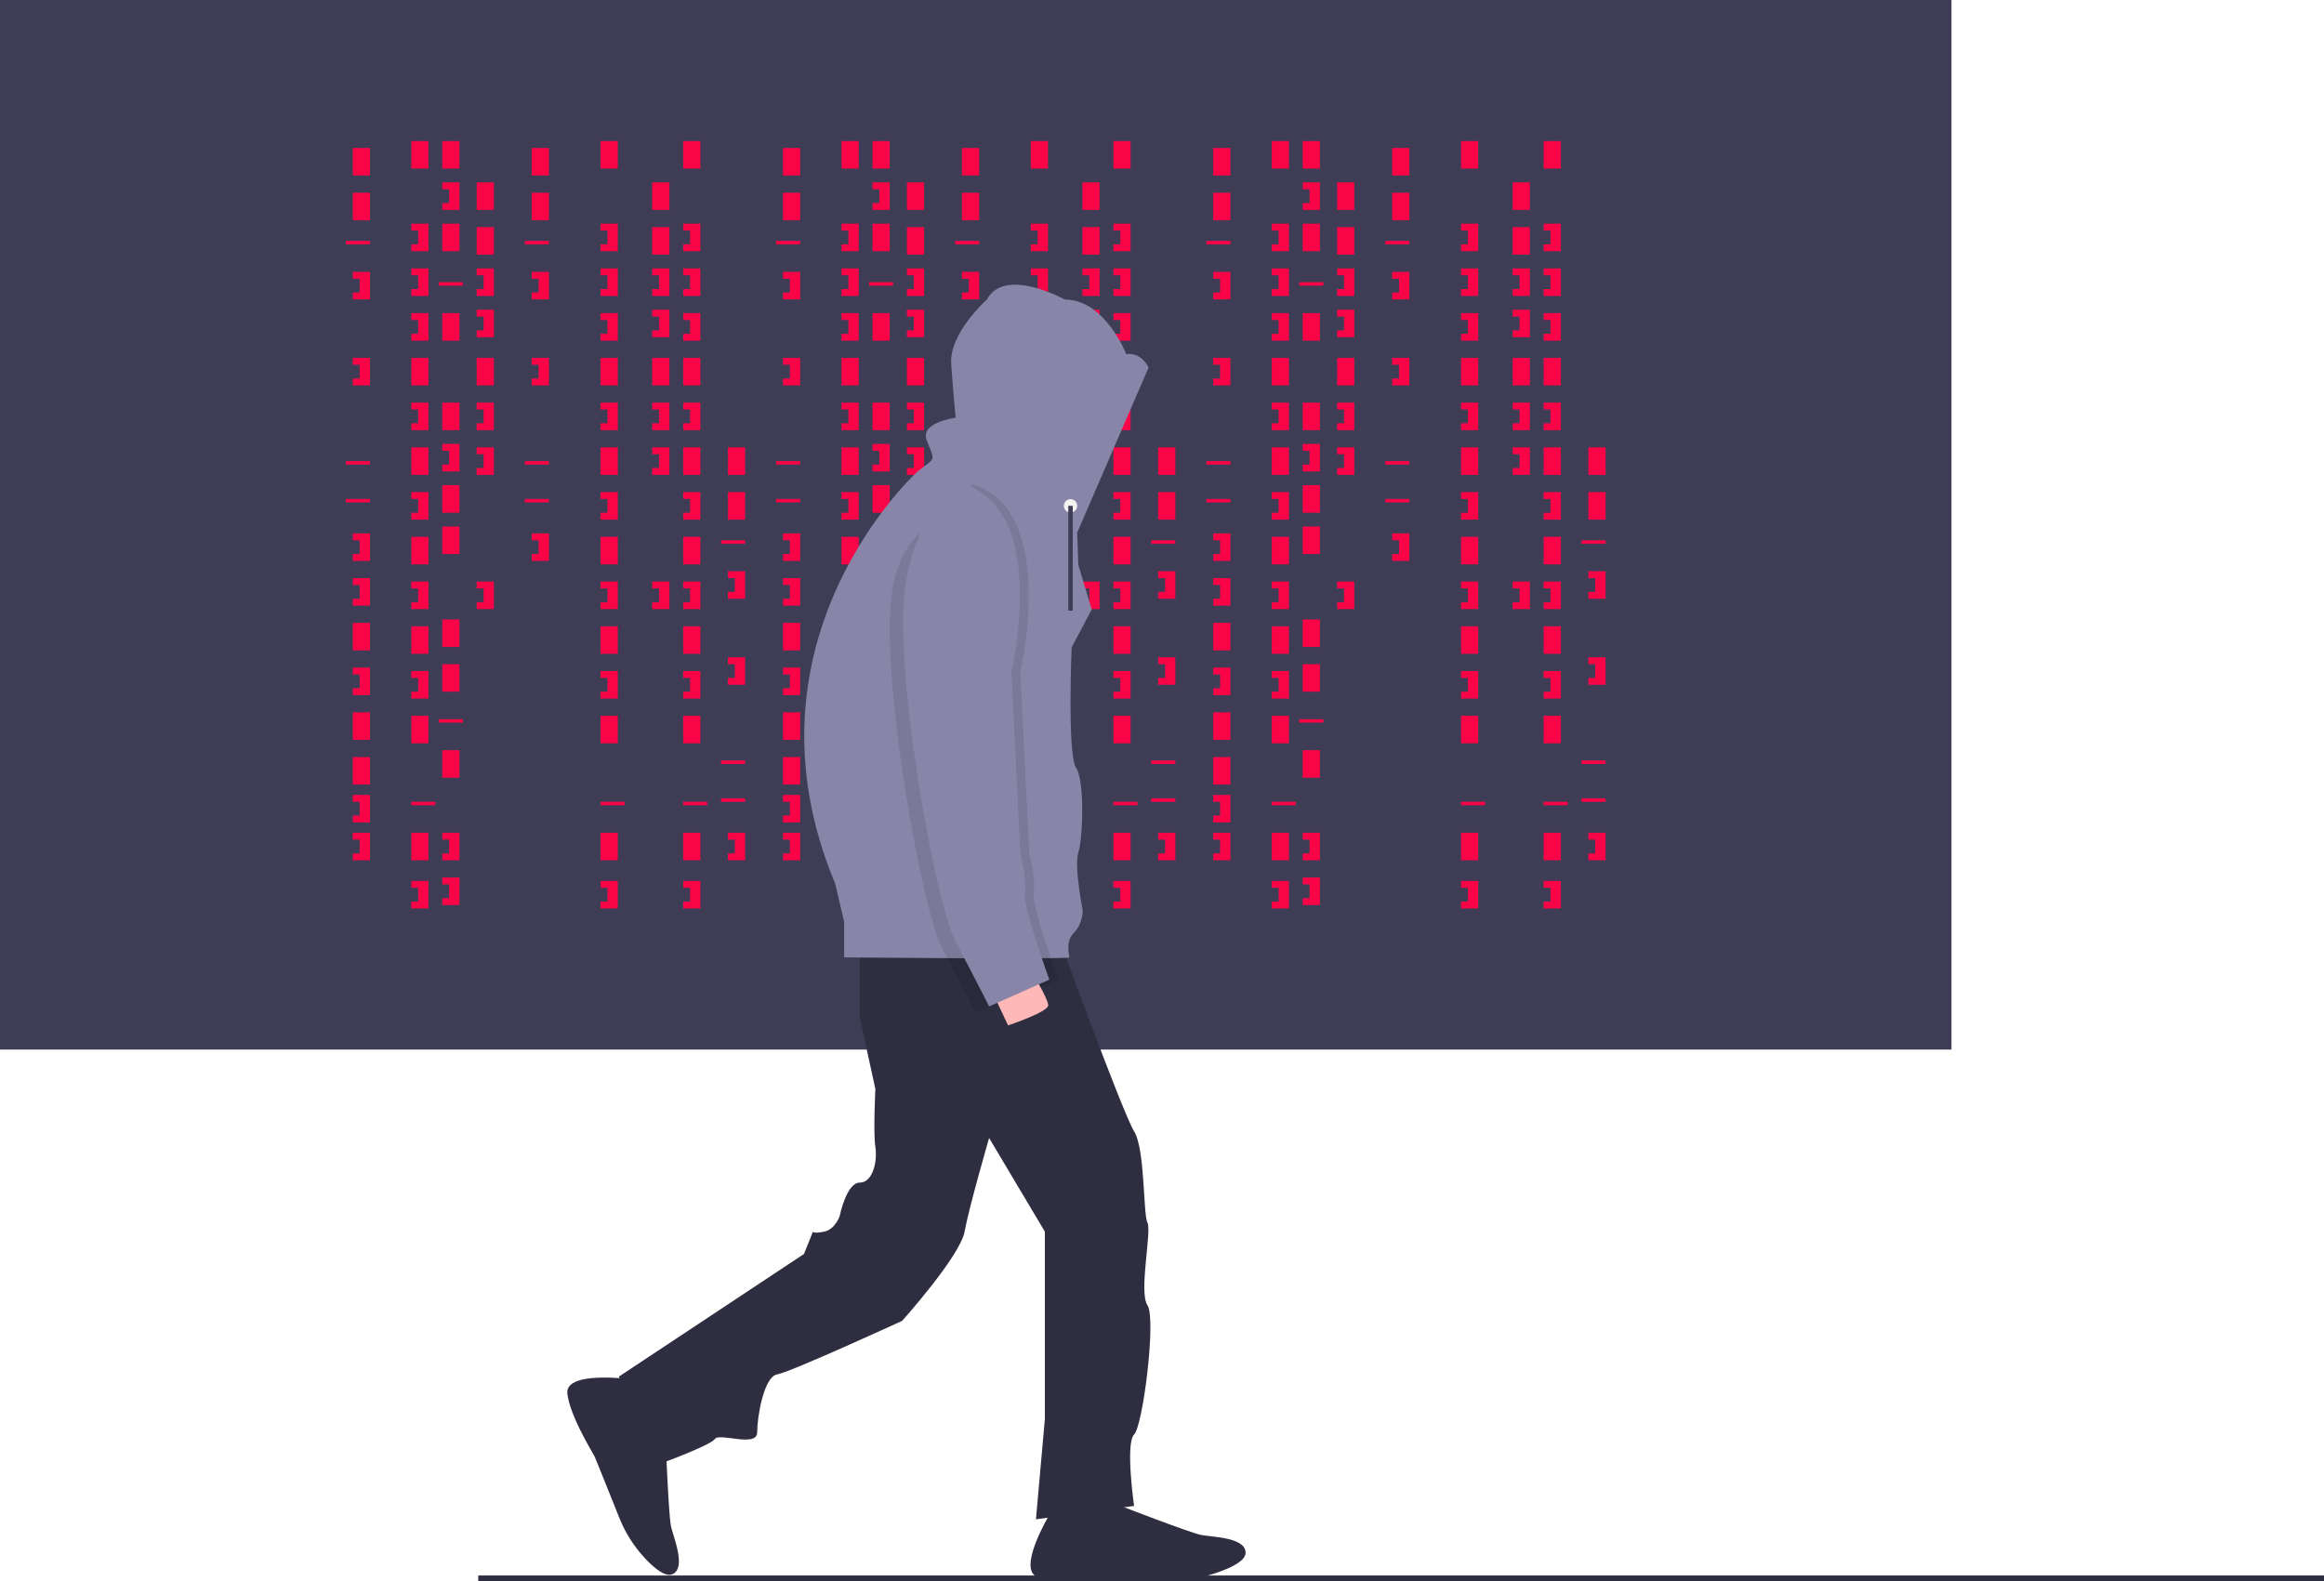 <svg xmlns="http://www.w3.org/2000/svg" data-name="Layer 1" width="1042.039" height="709.089" viewBox="0 0 1042.039 709.089" xmlns:xlink="http://www.w3.org/1999/xlink"><title>hacker_mind</title><rect width="875" height="470.679" fill="#3f3d56"/><rect x="158.179" y="66.358" width="7.716" height="12.346" fill="#f90446"/><rect x="184.414" y="63.272" width="7.716" height="12.346" fill="#f90446"/><rect x="198.302" y="63.272" width="7.716" height="12.346" fill="#f90446"/><rect x="198.302" y="100.309" width="7.716" height="12.346" fill="#f90446"/><rect x="213.735" y="81.79" width="7.716" height="12.346" fill="#f90446"/><rect x="213.735" y="101.852" width="7.716" height="12.346" fill="#f90446"/><rect x="198.302" y="140.432" width="7.716" height="12.346" fill="#f90446"/><rect x="213.735" y="160.494" width="7.716" height="12.346" fill="#f90446"/><rect x="198.302" y="236.111" width="7.716" height="12.346" fill="#f90446"/><rect x="184.414" y="160.494" width="7.716" height="12.346" fill="#f90446"/><rect x="158.179" y="86.42" width="7.716" height="12.346" fill="#f90446"/><rect x="158.179" y="279.321" width="7.716" height="12.346" fill="#f90446"/><rect x="158.179" y="319.444" width="7.716" height="12.346" fill="#f90446"/><rect x="158.179" y="339.506" width="7.716" height="12.346" fill="#f90446"/><rect x="155.093" y="108.025" width="10.802" height="1.543" fill="#f90446"/><rect x="196.759" y="126.543" width="10.802" height="1.543" fill="#f90446"/><rect x="155.093" y="206.79" width="10.802" height="1.543" fill="#f90446"/><rect x="155.093" y="223.765" width="10.802" height="1.543" fill="#f90446"/><rect x="196.759" y="322.531" width="10.802" height="1.543" fill="#f90446"/><rect x="184.414" y="359.568" width="10.802" height="1.543" fill="#f90446"/><polygon points="158.179 121.914 158.179 125 161.265 125 161.265 131.173 158.179 131.173 158.179 134.259 165.895 134.259 165.895 121.914 158.179 121.914" fill="#f90446"/><polygon points="184.414 100.309 184.414 103.395 187.5 103.395 187.5 109.568 184.414 109.568 184.414 112.654 192.13 112.654 192.13 100.309 184.414 100.309" fill="#f90446"/><polygon points="213.735 120.37 213.735 123.457 216.821 123.457 216.821 129.63 213.735 129.63 213.735 132.716 221.451 132.716 221.451 120.37 213.735 120.37" fill="#f90446"/><polygon points="213.735 180.556 213.735 183.642 216.821 183.642 216.821 189.815 213.735 189.815 213.735 192.901 221.451 192.901 221.451 180.556 213.735 180.556" fill="#f90446"/><polygon points="213.735 200.617 213.735 203.704 216.821 203.704 216.821 209.877 213.735 209.877 213.735 212.963 221.451 212.963 221.451 200.617 213.735 200.617" fill="#f90446"/><polygon points="213.735 138.889 213.735 141.975 216.821 141.975 216.821 148.148 213.735 148.148 213.735 151.235 221.451 151.235 221.451 138.889 213.735 138.889" fill="#f90446"/><polygon points="198.302 81.79 198.302 84.877 201.389 84.877 201.389 91.049 198.302 91.049 198.302 94.136 206.019 94.136 206.019 81.79 198.302 81.79" fill="#f90446"/><rect x="198.302" y="180.556" width="7.716" height="12.346" fill="#f90446"/><rect x="198.302" y="217.593" width="7.716" height="12.346" fill="#f90446"/><polygon points="198.302 199.074 198.302 202.16 201.389 202.16 201.389 208.333 198.302 208.333 198.302 211.42 206.019 211.42 206.019 199.074 198.302 199.074" fill="#f90446"/><polygon points="184.414 120.37 184.414 123.457 187.5 123.457 187.5 129.63 184.414 129.63 184.414 132.716 192.13 132.716 192.13 120.37 184.414 120.37" fill="#f90446"/><polygon points="184.414 140.432 184.414 143.519 187.5 143.519 187.5 149.691 184.414 149.691 184.414 152.778 192.13 152.778 192.13 140.432 184.414 140.432" fill="#f90446"/><rect x="184.414" y="200.617" width="7.716" height="12.346" fill="#f90446"/><polygon points="184.414 180.556 184.414 183.642 187.5 183.642 187.5 189.815 184.414 189.815 184.414 192.901 192.13 192.901 192.13 180.556 184.414 180.556" fill="#f90446"/><rect x="184.414" y="240.741" width="7.716" height="12.346" fill="#f90446"/><polygon points="184.414 220.679 184.414 223.765 187.5 223.765 187.5 229.938 184.414 229.938 184.414 233.025 192.13 233.025 192.13 220.679 184.414 220.679" fill="#f90446"/><rect x="184.414" y="280.864" width="7.716" height="12.346" fill="#f90446"/><rect x="198.302" y="277.778" width="7.716" height="12.346" fill="#f90446"/><polygon points="184.414 260.802 184.414 263.889 187.5 263.889 187.5 270.062 184.414 270.062 184.414 273.148 192.13 273.148 192.13 260.802 184.414 260.802" fill="#f90446"/><polygon points="213.735 260.802 213.735 263.889 216.821 263.889 216.821 270.062 213.735 270.062 213.735 273.148 221.451 273.148 221.451 260.802 213.735 260.802" fill="#f90446"/><rect x="292.438" y="81.79" width="7.716" height="12.346" fill="#f90446"/><rect x="292.438" y="101.852" width="7.716" height="12.346" fill="#f90446"/><rect x="292.438" y="160.494" width="7.716" height="12.346" fill="#f90446"/><polygon points="292.438 120.37 292.438 123.457 295.525 123.457 295.525 129.63 292.438 129.63 292.438 132.716 300.154 132.716 300.154 120.37 292.438 120.37" fill="#f90446"/><polygon points="292.438 180.556 292.438 183.642 295.525 183.642 295.525 189.815 292.438 189.815 292.438 192.901 300.154 192.901 300.154 180.556 292.438 180.556" fill="#f90446"/><polygon points="292.438 200.617 292.438 203.704 295.525 203.704 295.525 209.877 292.438 209.877 292.438 212.963 300.154 212.963 300.154 200.617 292.438 200.617" fill="#f90446"/><polygon points="292.438 138.889 292.438 141.975 295.525 141.975 295.525 148.148 292.438 148.148 292.438 151.235 300.154 151.235 300.154 138.889 292.438 138.889" fill="#f90446"/><polygon points="292.438 260.802 292.438 263.889 295.525 263.889 295.525 270.062 292.438 270.062 292.438 273.148 300.154 273.148 300.154 260.802 292.438 260.802" fill="#f90446"/><rect x="184.414" y="320.988" width="7.716" height="12.346" fill="#f90446"/><rect x="198.302" y="297.84" width="7.716" height="12.346" fill="#f90446"/><rect x="184.414" y="373.457" width="7.716" height="12.346" fill="#f90446"/><rect x="198.302" y="336.42" width="7.716" height="12.346" fill="#f90446"/><polygon points="184.414 300.926 184.414 304.012 187.5 304.012 187.5 310.185 184.414 310.185 184.414 313.272 192.13 313.272 192.13 300.926 184.414 300.926" fill="#f90446"/><polygon points="184.414 395.062 184.414 398.148 187.5 398.148 187.5 404.321 184.414 404.321 184.414 407.407 192.13 407.407 192.13 395.062 184.414 395.062" fill="#f90446"/><rect x="269.29" y="63.272" width="7.716" height="12.346" fill="#f90446"/><rect x="269.29" y="160.494" width="7.716" height="12.346" fill="#f90446"/><rect x="269.29" y="359.568" width="10.802" height="1.543" fill="#f90446"/><polygon points="269.29 100.309 269.29 103.395 272.377 103.395 272.377 109.568 269.29 109.568 269.29 112.654 277.006 112.654 277.006 100.309 269.29 100.309" fill="#f90446"/><polygon points="269.29 120.37 269.29 123.457 272.377 123.457 272.377 129.63 269.29 129.63 269.29 132.716 277.006 132.716 277.006 120.37 269.29 120.37" fill="#f90446"/><polygon points="269.29 140.432 269.29 143.519 272.377 143.519 272.377 149.691 269.29 149.691 269.29 152.778 277.006 152.778 277.006 140.432 269.29 140.432" fill="#f90446"/><rect x="269.29" y="200.617" width="7.716" height="12.346" fill="#f90446"/><polygon points="269.29 180.556 269.29 183.642 272.377 183.642 272.377 189.815 269.29 189.815 269.29 192.901 277.006 192.901 277.006 180.556 269.29 180.556" fill="#f90446"/><rect x="269.29" y="240.741" width="7.716" height="12.346" fill="#f90446"/><polygon points="269.29 220.679 269.29 223.765 272.377 223.765 272.377 229.938 269.29 229.938 269.29 233.025 277.006 233.025 277.006 220.679 269.29 220.679" fill="#f90446"/><rect x="269.29" y="280.864" width="7.716" height="12.346" fill="#f90446"/><polygon points="269.29 260.802 269.29 263.889 272.377 263.889 272.377 270.062 269.29 270.062 269.29 273.148 277.006 273.148 277.006 260.802 269.29 260.802" fill="#f90446"/><rect x="269.29" y="320.988" width="7.716" height="12.346" fill="#f90446"/><rect x="269.29" y="373.457" width="7.716" height="12.346" fill="#f90446"/><polygon points="269.29 300.926 269.29 304.012 272.377 304.012 272.377 310.185 269.29 310.185 269.29 313.272 277.006 313.272 277.006 300.926 269.29 300.926" fill="#f90446"/><polygon points="269.29 395.062 269.29 398.148 272.377 398.148 272.377 404.321 269.29 404.321 269.29 407.407 277.006 407.407 277.006 395.062 269.29 395.062" fill="#f90446"/><rect x="306.327" y="63.272" width="7.716" height="12.346" fill="#f90446"/><rect x="306.327" y="160.494" width="7.716" height="12.346" fill="#f90446"/><rect x="306.327" y="359.568" width="10.802" height="1.543" fill="#f90446"/><polygon points="306.327 100.309 306.327 103.395 309.414 103.395 309.414 109.568 306.327 109.568 306.327 112.654 314.043 112.654 314.043 100.309 306.327 100.309" fill="#f90446"/><polygon points="306.327 120.37 306.327 123.457 309.414 123.457 309.414 129.63 306.327 129.63 306.327 132.716 314.043 132.716 314.043 120.37 306.327 120.37" fill="#f90446"/><polygon points="306.327 140.432 306.327 143.519 309.414 143.519 309.414 149.691 306.327 149.691 306.327 152.778 314.043 152.778 314.043 140.432 306.327 140.432" fill="#f90446"/><rect x="306.327" y="200.617" width="7.716" height="12.346" fill="#f90446"/><polygon points="306.327 180.556 306.327 183.642 309.414 183.642 309.414 189.815 306.327 189.815 306.327 192.901 314.043 192.901 314.043 180.556 306.327 180.556" fill="#f90446"/><rect x="306.327" y="240.741" width="7.716" height="12.346" fill="#f90446"/><polygon points="306.327 220.679 306.327 223.765 309.414 223.765 309.414 229.938 306.327 229.938 306.327 233.025 314.043 233.025 314.043 220.679 306.327 220.679" fill="#f90446"/><rect x="306.327" y="280.864" width="7.716" height="12.346" fill="#f90446"/><polygon points="306.327 260.802 306.327 263.889 309.414 263.889 309.414 270.062 306.327 270.062 306.327 273.148 314.043 273.148 314.043 260.802 306.327 260.802" fill="#f90446"/><rect x="306.327" y="320.988" width="7.716" height="12.346" fill="#f90446"/><rect x="306.327" y="373.457" width="7.716" height="12.346" fill="#f90446"/><polygon points="306.327 300.926 306.327 304.012 309.414 304.012 309.414 310.185 306.327 310.185 306.327 313.272 314.043 313.272 314.043 300.926 306.327 300.926" fill="#f90446"/><polygon points="306.327 395.062 306.327 398.148 309.414 398.148 309.414 404.321 306.327 404.321 306.327 407.407 314.043 407.407 314.043 395.062 306.327 395.062" fill="#f90446"/><polygon points="198.302 373.457 198.302 376.543 201.389 376.543 201.389 382.716 198.302 382.716 198.302 385.802 206.019 385.802 206.019 373.457 198.302 373.457" fill="#f90446"/><polygon points="198.302 393.519 198.302 396.605 201.389 396.605 201.389 402.778 198.302 402.778 198.302 405.864 206.019 405.864 206.019 393.519 198.302 393.519" fill="#f90446"/><polygon points="158.179 160.494 158.179 163.58 161.265 163.58 161.265 169.753 158.179 169.753 158.179 172.84 165.895 172.84 165.895 160.494 158.179 160.494" fill="#f90446"/><polygon points="158.179 239.198 158.179 242.284 161.265 242.284 161.265 248.457 158.179 248.457 158.179 251.543 165.895 251.543 165.895 239.198 158.179 239.198" fill="#f90446"/><polygon points="158.179 259.259 158.179 262.346 161.265 262.346 161.265 268.519 158.179 268.519 158.179 271.605 165.895 271.605 165.895 259.259 158.179 259.259" fill="#f90446"/><polygon points="158.179 299.383 158.179 302.469 161.265 302.469 161.265 308.642 158.179 308.642 158.179 311.728 165.895 311.728 165.895 299.383 158.179 299.383" fill="#f90446"/><polygon points="158.179 356.481 158.179 359.568 161.265 359.568 161.265 365.741 158.179 365.741 158.179 368.827 165.895 368.827 165.895 356.481 158.179 356.481" fill="#f90446"/><polygon points="158.179 373.457 158.179 376.543 161.265 376.543 161.265 382.716 158.179 382.716 158.179 385.802 165.895 385.802 165.895 373.457 158.179 373.457" fill="#f90446"/><rect x="238.426" y="66.358" width="7.716" height="12.346" fill="#f90446"/><rect x="238.426" y="86.42" width="7.716" height="12.346" fill="#f90446"/><rect x="235.34" y="108.025" width="10.802" height="1.543" fill="#f90446"/><rect x="235.34" y="206.79" width="10.802" height="1.543" fill="#f90446"/><rect x="235.34" y="223.765" width="10.802" height="1.543" fill="#f90446"/><polygon points="238.426 121.914 238.426 125 241.512 125 241.512 131.173 238.426 131.173 238.426 134.259 246.142 134.259 246.142 121.914 238.426 121.914" fill="#f90446"/><polygon points="238.426 160.494 238.426 163.58 241.512 163.58 241.512 169.753 238.426 169.753 238.426 172.84 246.142 172.84 246.142 160.494 238.426 160.494" fill="#f90446"/><polygon points="238.426 239.198 238.426 242.284 241.512 242.284 241.512 248.457 238.426 248.457 238.426 251.543 246.142 251.543 246.142 239.198 238.426 239.198" fill="#f90446"/><rect x="326.389" y="200.617" width="7.716" height="12.346" fill="#f90446"/><rect x="326.389" y="220.679" width="7.716" height="12.346" fill="#f90446"/><rect x="323.302" y="242.284" width="10.802" height="1.543" fill="#f90446"/><rect x="323.302" y="341.049" width="10.802" height="1.543" fill="#f90446"/><rect x="323.302" y="358.025" width="10.802" height="1.543" fill="#f90446"/><polygon points="326.389 256.173 326.389 259.259 329.475 259.259 329.475 265.432 326.389 265.432 326.389 268.519 334.105 268.519 334.105 256.173 326.389 256.173" fill="#f90446"/><polygon points="326.389 294.753 326.389 297.84 329.475 297.84 329.475 304.012 326.389 304.012 326.389 307.099 334.105 307.099 334.105 294.753 326.389 294.753" fill="#f90446"/><polygon points="326.389 373.457 326.389 376.543 329.475 376.543 329.475 382.716 326.389 382.716 326.389 385.802 334.105 385.802 334.105 373.457 326.389 373.457" fill="#f90446"/><rect x="351.08" y="66.358" width="7.716" height="12.346" fill="#f90446"/><rect x="377.315" y="63.272" width="7.716" height="12.346" fill="#f90446"/><rect x="391.204" y="63.272" width="7.716" height="12.346" fill="#f90446"/><rect x="391.204" y="100.309" width="7.716" height="12.346" fill="#f90446"/><rect x="406.636" y="81.79" width="7.716" height="12.346" fill="#f90446"/><rect x="406.636" y="101.852" width="7.716" height="12.346" fill="#f90446"/><rect x="391.204" y="140.432" width="7.716" height="12.346" fill="#f90446"/><rect x="406.636" y="160.494" width="7.716" height="12.346" fill="#f90446"/><rect x="391.204" y="236.111" width="7.716" height="12.346" fill="#f90446"/><rect x="377.315" y="160.494" width="7.716" height="12.346" fill="#f90446"/><rect x="351.08" y="86.42" width="7.716" height="12.346" fill="#f90446"/><rect x="351.08" y="279.321" width="7.716" height="12.346" fill="#f90446"/><rect x="351.08" y="319.444" width="7.716" height="12.346" fill="#f90446"/><rect x="351.08" y="339.506" width="7.716" height="12.346" fill="#f90446"/><rect x="347.994" y="108.025" width="10.802" height="1.543" fill="#f90446"/><rect x="389.66" y="126.543" width="10.802" height="1.543" fill="#f90446"/><rect x="347.994" y="206.79" width="10.802" height="1.543" fill="#f90446"/><rect x="347.994" y="223.765" width="10.802" height="1.543" fill="#f90446"/><rect x="389.66" y="322.531" width="10.802" height="1.543" fill="#f90446"/><rect x="377.315" y="359.568" width="10.802" height="1.543" fill="#f90446"/><polygon points="351.08 121.914 351.08 125 354.167 125 354.167 131.173 351.08 131.173 351.08 134.259 358.796 134.259 358.796 121.914 351.08 121.914" fill="#f90446"/><polygon points="377.315 100.309 377.315 103.395 380.401 103.395 380.401 109.568 377.315 109.568 377.315 112.654 385.031 112.654 385.031 100.309 377.315 100.309" fill="#f90446"/><polygon points="406.636 120.37 406.636 123.457 409.722 123.457 409.722 129.63 406.636 129.63 406.636 132.716 414.352 132.716 414.352 120.37 406.636 120.37" fill="#f90446"/><polygon points="406.636 180.556 406.636 183.642 409.722 183.642 409.722 189.815 406.636 189.815 406.636 192.901 414.352 192.901 414.352 180.556 406.636 180.556" fill="#f90446"/><polygon points="406.636 200.617 406.636 203.704 409.722 203.704 409.722 209.877 406.636 209.877 406.636 212.963 414.352 212.963 414.352 200.617 406.636 200.617" fill="#f90446"/><polygon points="406.636 138.889 406.636 141.975 409.722 141.975 409.722 148.148 406.636 148.148 406.636 151.235 414.352 151.235 414.352 138.889 406.636 138.889" fill="#f90446"/><polygon points="391.204 81.79 391.204 84.877 394.29 84.877 394.29 91.049 391.204 91.049 391.204 94.136 398.92 94.136 398.92 81.79 391.204 81.79" fill="#f90446"/><rect x="391.204" y="180.556" width="7.716" height="12.346" fill="#f90446"/><rect x="391.204" y="217.593" width="7.716" height="12.346" fill="#f90446"/><polygon points="391.204 199.074 391.204 202.16 394.29 202.16 394.29 208.333 391.204 208.333 391.204 211.42 398.92 211.42 398.92 199.074 391.204 199.074" fill="#f90446"/><polygon points="377.315 120.37 377.315 123.457 380.401 123.457 380.401 129.63 377.315 129.63 377.315 132.716 385.031 132.716 385.031 120.37 377.315 120.37" fill="#f90446"/><polygon points="377.315 140.432 377.315 143.519 380.401 143.519 380.401 149.691 377.315 149.691 377.315 152.778 385.031 152.778 385.031 140.432 377.315 140.432" fill="#f90446"/><rect x="377.315" y="200.617" width="7.716" height="12.346" fill="#f90446"/><polygon points="377.315 180.556 377.315 183.642 380.401 183.642 380.401 189.815 377.315 189.815 377.315 192.901 385.031 192.901 385.031 180.556 377.315 180.556" fill="#f90446"/><rect x="377.315" y="240.741" width="7.716" height="12.346" fill="#f90446"/><polygon points="377.315 220.679 377.315 223.765 380.401 223.765 380.401 229.938 377.315 229.938 377.315 233.025 385.031 233.025 385.031 220.679 377.315 220.679" fill="#f90446"/><rect x="377.315" y="280.864" width="7.716" height="12.346" fill="#f90446"/><rect x="391.204" y="277.778" width="7.716" height="12.346" fill="#f90446"/><polygon points="377.315 260.802 377.315 263.889 380.401 263.889 380.401 270.062 377.315 270.062 377.315 273.148 385.031 273.148 385.031 260.802 377.315 260.802" fill="#f90446"/><polygon points="406.636 260.802 406.636 263.889 409.722 263.889 409.722 270.062 406.636 270.062 406.636 273.148 414.352 273.148 414.352 260.802 406.636 260.802" fill="#f90446"/><rect x="485.34" y="81.79" width="7.716" height="12.346" fill="#f90446"/><rect x="485.34" y="101.852" width="7.716" height="12.346" fill="#f90446"/><rect x="485.34" y="160.494" width="7.716" height="12.346" fill="#f90446"/><polygon points="485.34 120.37 485.34 123.457 488.426 123.457 488.426 129.63 485.34 129.63 485.34 132.716 493.056 132.716 493.056 120.37 485.34 120.37" fill="#f90446"/><polygon points="485.34 180.556 485.34 183.642 488.426 183.642 488.426 189.815 485.34 189.815 485.34 192.901 493.056 192.901 493.056 180.556 485.34 180.556" fill="#f90446"/><polygon points="485.34 200.617 485.34 203.704 488.426 203.704 488.426 209.877 485.34 209.877 485.34 212.963 493.056 212.963 493.056 200.617 485.34 200.617" fill="#f90446"/><polygon points="485.34 138.889 485.34 141.975 488.426 141.975 488.426 148.148 485.34 148.148 485.34 151.235 493.056 151.235 493.056 138.889 485.34 138.889" fill="#f90446"/><polygon points="485.34 260.802 485.34 263.889 488.426 263.889 488.426 270.062 485.34 270.062 485.34 273.148 493.056 273.148 493.056 260.802 485.34 260.802" fill="#f90446"/><rect x="377.315" y="320.988" width="7.716" height="12.346" fill="#f90446"/><rect x="391.204" y="297.84" width="7.716" height="12.346" fill="#f90446"/><rect x="377.315" y="373.457" width="7.716" height="12.346" fill="#f90446"/><rect x="391.204" y="336.42" width="7.716" height="12.346" fill="#f90446"/><polygon points="377.315 300.926 377.315 304.012 380.401 304.012 380.401 310.185 377.315 310.185 377.315 313.272 385.031 313.272 385.031 300.926 377.315 300.926" fill="#f90446"/><polygon points="377.315 395.062 377.315 398.148 380.401 398.148 380.401 404.321 377.315 404.321 377.315 407.407 385.031 407.407 385.031 395.062 377.315 395.062" fill="#f90446"/><rect x="462.191" y="63.272" width="7.716" height="12.346" fill="#f90446"/><rect x="462.191" y="160.494" width="7.716" height="12.346" fill="#f90446"/><rect x="462.191" y="359.568" width="10.802" height="1.543" fill="#f90446"/><polygon points="462.191 100.309 462.191 103.395 465.278 103.395 465.278 109.568 462.191 109.568 462.191 112.654 469.907 112.654 469.907 100.309 462.191 100.309" fill="#f90446"/><polygon points="462.191 120.37 462.191 123.457 465.278 123.457 465.278 129.63 462.191 129.63 462.191 132.716 469.907 132.716 469.907 120.37 462.191 120.37" fill="#f90446"/><polygon points="462.191 140.432 462.191 143.519 465.278 143.519 465.278 149.691 462.191 149.691 462.191 152.778 469.907 152.778 469.907 140.432 462.191 140.432" fill="#f90446"/><rect x="462.191" y="200.617" width="7.716" height="12.346" fill="#f90446"/><polygon points="462.191 180.556 462.191 183.642 465.278 183.642 465.278 189.815 462.191 189.815 462.191 192.901 469.907 192.901 469.907 180.556 462.191 180.556" fill="#f90446"/><rect x="462.191" y="240.741" width="7.716" height="12.346" fill="#f90446"/><polygon points="462.191 220.679 462.191 223.765 465.278 223.765 465.278 229.938 462.191 229.938 462.191 233.025 469.907 233.025 469.907 220.679 462.191 220.679" fill="#f90446"/><rect x="462.191" y="280.864" width="7.716" height="12.346" fill="#f90446"/><polygon points="462.191 260.802 462.191 263.889 465.278 263.889 465.278 270.062 462.191 270.062 462.191 273.148 469.907 273.148 469.907 260.802 462.191 260.802" fill="#f90446"/><rect x="462.191" y="320.988" width="7.716" height="12.346" fill="#f90446"/><rect x="462.191" y="373.457" width="7.716" height="12.346" fill="#f90446"/><polygon points="462.191 300.926 462.191 304.012 465.278 304.012 465.278 310.185 462.191 310.185 462.191 313.272 469.907 313.272 469.907 300.926 462.191 300.926" fill="#f90446"/><polygon points="462.191 395.062 462.191 398.148 465.278 398.148 465.278 404.321 462.191 404.321 462.191 407.407 469.907 407.407 469.907 395.062 462.191 395.062" fill="#f90446"/><rect x="499.228" y="63.272" width="7.716" height="12.346" fill="#f90446"/><rect x="499.228" y="160.494" width="7.716" height="12.346" fill="#f90446"/><rect x="499.228" y="359.568" width="10.802" height="1.543" fill="#f90446"/><polygon points="499.228 100.309 499.228 103.395 502.315 103.395 502.315 109.568 499.228 109.568 499.228 112.654 506.944 112.654 506.944 100.309 499.228 100.309" fill="#f90446"/><polygon points="499.228 120.37 499.228 123.457 502.315 123.457 502.315 129.63 499.228 129.63 499.228 132.716 506.944 132.716 506.944 120.37 499.228 120.37" fill="#f90446"/><polygon points="499.228 140.432 499.228 143.519 502.315 143.519 502.315 149.691 499.228 149.691 499.228 152.778 506.944 152.778 506.944 140.432 499.228 140.432" fill="#f90446"/><rect x="499.228" y="200.617" width="7.716" height="12.346" fill="#f90446"/><polygon points="499.228 180.556 499.228 183.642 502.315 183.642 502.315 189.815 499.228 189.815 499.228 192.901 506.944 192.901 506.944 180.556 499.228 180.556" fill="#f90446"/><rect x="499.228" y="240.741" width="7.716" height="12.346" fill="#f90446"/><polygon points="499.228 220.679 499.228 223.765 502.315 223.765 502.315 229.938 499.228 229.938 499.228 233.025 506.944 233.025 506.944 220.679 499.228 220.679" fill="#f90446"/><rect x="499.228" y="280.864" width="7.716" height="12.346" fill="#f90446"/><polygon points="499.228 260.802 499.228 263.889 502.315 263.889 502.315 270.062 499.228 270.062 499.228 273.148 506.944 273.148 506.944 260.802 499.228 260.802" fill="#f90446"/><rect x="499.228" y="320.988" width="7.716" height="12.346" fill="#f90446"/><rect x="499.228" y="373.457" width="7.716" height="12.346" fill="#f90446"/><polygon points="499.228 300.926 499.228 304.012 502.315 304.012 502.315 310.185 499.228 310.185 499.228 313.272 506.944 313.272 506.944 300.926 499.228 300.926" fill="#f90446"/><polygon points="499.228 395.062 499.228 398.148 502.315 398.148 502.315 404.321 499.228 404.321 499.228 407.407 506.944 407.407 506.944 395.062 499.228 395.062" fill="#f90446"/><polygon points="391.204 373.457 391.204 376.543 394.29 376.543 394.29 382.716 391.204 382.716 391.204 385.802 398.92 385.802 398.92 373.457 391.204 373.457" fill="#f90446"/><polygon points="391.204 393.519 391.204 396.605 394.29 396.605 394.29 402.778 391.204 402.778 391.204 405.864 398.92 405.864 398.92 393.519 391.204 393.519" fill="#f90446"/><polygon points="351.08 160.494 351.08 163.58 354.167 163.58 354.167 169.753 351.08 169.753 351.08 172.84 358.796 172.84 358.796 160.494 351.08 160.494" fill="#f90446"/><polygon points="351.08 239.198 351.08 242.284 354.167 242.284 354.167 248.457 351.08 248.457 351.08 251.543 358.796 251.543 358.796 239.198 351.08 239.198" fill="#f90446"/><polygon points="351.08 259.259 351.08 262.346 354.167 262.346 354.167 268.519 351.08 268.519 351.08 271.605 358.796 271.605 358.796 259.259 351.08 259.259" fill="#f90446"/><polygon points="351.08 299.383 351.08 302.469 354.167 302.469 354.167 308.642 351.08 308.642 351.08 311.728 358.796 311.728 358.796 299.383 351.08 299.383" fill="#f90446"/><polygon points="351.08 356.481 351.08 359.568 354.167 359.568 354.167 365.741 351.08 365.741 351.08 368.827 358.796 368.827 358.796 356.481 351.08 356.481" fill="#f90446"/><polygon points="351.08 373.457 351.08 376.543 354.167 376.543 354.167 382.716 351.08 382.716 351.08 385.802 358.796 385.802 358.796 373.457 351.08 373.457" fill="#f90446"/><rect x="431.327" y="66.358" width="7.716" height="12.346" fill="#f90446"/><rect x="431.327" y="86.42" width="7.716" height="12.346" fill="#f90446"/><rect x="428.241" y="108.025" width="10.802" height="1.543" fill="#f90446"/><rect x="428.241" y="206.79" width="10.802" height="1.543" fill="#f90446"/><rect x="428.241" y="223.765" width="10.802" height="1.543" fill="#f90446"/><polygon points="431.327 121.914 431.327 125 434.414 125 434.414 131.173 431.327 131.173 431.327 134.259 439.043 134.259 439.043 121.914 431.327 121.914" fill="#f90446"/><polygon points="431.327 160.494 431.327 163.58 434.414 163.58 434.414 169.753 431.327 169.753 431.327 172.84 439.043 172.84 439.043 160.494 431.327 160.494" fill="#f90446"/><polygon points="431.327 239.198 431.327 242.284 434.414 242.284 434.414 248.457 431.327 248.457 431.327 251.543 439.043 251.543 439.043 239.198 431.327 239.198" fill="#f90446"/><rect x="519.29" y="200.617" width="7.716" height="12.346" fill="#f90446"/><rect x="519.29" y="220.679" width="7.716" height="12.346" fill="#f90446"/><rect x="516.204" y="242.284" width="10.802" height="1.543" fill="#f90446"/><rect x="516.204" y="341.049" width="10.802" height="1.543" fill="#f90446"/><rect x="516.204" y="358.025" width="10.802" height="1.543" fill="#f90446"/><polygon points="519.29 256.173 519.29 259.259 522.377 259.259 522.377 265.432 519.29 265.432 519.29 268.519 527.006 268.519 527.006 256.173 519.29 256.173" fill="#f90446"/><polygon points="519.29 294.753 519.29 297.84 522.377 297.84 522.377 304.012 519.29 304.012 519.29 307.099 527.006 307.099 527.006 294.753 519.29 294.753" fill="#f90446"/><polygon points="519.29 373.457 519.29 376.543 522.377 376.543 522.377 382.716 519.29 382.716 519.29 385.802 527.006 385.802 527.006 373.457 519.29 373.457" fill="#f90446"/><rect x="543.981" y="66.358" width="7.716" height="12.346" fill="#f90446"/><rect x="570.216" y="63.272" width="7.716" height="12.346" fill="#f90446"/><rect x="584.105" y="63.272" width="7.716" height="12.346" fill="#f90446"/><rect x="584.105" y="100.309" width="7.716" height="12.346" fill="#f90446"/><rect x="599.537" y="81.79" width="7.716" height="12.346" fill="#f90446"/><rect x="599.537" y="101.852" width="7.716" height="12.346" fill="#f90446"/><rect x="584.105" y="140.432" width="7.716" height="12.346" fill="#f90446"/><rect x="599.537" y="160.494" width="7.716" height="12.346" fill="#f90446"/><rect x="584.105" y="236.111" width="7.716" height="12.346" fill="#f90446"/><rect x="570.216" y="160.494" width="7.716" height="12.346" fill="#f90446"/><rect x="543.981" y="86.42" width="7.716" height="12.346" fill="#f90446"/><rect x="543.981" y="279.321" width="7.716" height="12.346" fill="#f90446"/><rect x="543.981" y="319.444" width="7.716" height="12.346" fill="#f90446"/><rect x="543.981" y="339.506" width="7.716" height="12.346" fill="#f90446"/><rect x="540.895" y="108.025" width="10.802" height="1.543" fill="#f90446"/><rect x="582.562" y="126.543" width="10.802" height="1.543" fill="#f90446"/><rect x="540.895" y="206.79" width="10.802" height="1.543" fill="#f90446"/><rect x="540.895" y="223.765" width="10.802" height="1.543" fill="#f90446"/><rect x="582.562" y="322.531" width="10.802" height="1.543" fill="#f90446"/><rect x="570.216" y="359.568" width="10.802" height="1.543" fill="#f90446"/><polygon points="543.981 121.914 543.981 125 547.068 125 547.068 131.173 543.981 131.173 543.981 134.259 551.698 134.259 551.698 121.914 543.981 121.914" fill="#f90446"/><polygon points="570.216 100.309 570.216 103.395 573.302 103.395 573.302 109.568 570.216 109.568 570.216 112.654 577.932 112.654 577.932 100.309 570.216 100.309" fill="#f90446"/><polygon points="599.537 120.37 599.537 123.457 602.623 123.457 602.623 129.63 599.537 129.63 599.537 132.716 607.253 132.716 607.253 120.37 599.537 120.37" fill="#f90446"/><polygon points="599.537 180.556 599.537 183.642 602.623 183.642 602.623 189.815 599.537 189.815 599.537 192.901 607.253 192.901 607.253 180.556 599.537 180.556" fill="#f90446"/><polygon points="599.537 200.617 599.537 203.704 602.623 203.704 602.623 209.877 599.537 209.877 599.537 212.963 607.253 212.963 607.253 200.617 599.537 200.617" fill="#f90446"/><polygon points="599.537 138.889 599.537 141.975 602.623 141.975 602.623 148.148 599.537 148.148 599.537 151.235 607.253 151.235 607.253 138.889 599.537 138.889" fill="#f90446"/><polygon points="584.105 81.79 584.105 84.877 587.191 84.877 587.191 91.049 584.105 91.049 584.105 94.136 591.821 94.136 591.821 81.79 584.105 81.79" fill="#f90446"/><rect x="584.105" y="180.556" width="7.716" height="12.346" fill="#f90446"/><rect x="584.105" y="217.593" width="7.716" height="12.346" fill="#f90446"/><polygon points="584.105 199.074 584.105 202.16 587.191 202.16 587.191 208.333 584.105 208.333 584.105 211.42 591.821 211.42 591.821 199.074 584.105 199.074" fill="#f90446"/><polygon points="570.216 120.37 570.216 123.457 573.302 123.457 573.302 129.63 570.216 129.63 570.216 132.716 577.932 132.716 577.932 120.37 570.216 120.37" fill="#f90446"/><polygon points="570.216 140.432 570.216 143.519 573.302 143.519 573.302 149.691 570.216 149.691 570.216 152.778 577.932 152.778 577.932 140.432 570.216 140.432" fill="#f90446"/><rect x="570.216" y="200.617" width="7.716" height="12.346" fill="#f90446"/><polygon points="570.216 180.556 570.216 183.642 573.302 183.642 573.302 189.815 570.216 189.815 570.216 192.901 577.932 192.901 577.932 180.556 570.216 180.556" fill="#f90446"/><rect x="570.216" y="240.741" width="7.716" height="12.346" fill="#f90446"/><polygon points="570.216 220.679 570.216 223.765 573.302 223.765 573.302 229.938 570.216 229.938 570.216 233.025 577.932 233.025 577.932 220.679 570.216 220.679" fill="#f90446"/><rect x="570.216" y="280.864" width="7.716" height="12.346" fill="#f90446"/><rect x="584.105" y="277.778" width="7.716" height="12.346" fill="#f90446"/><polygon points="570.216 260.802 570.216 263.889 573.302 263.889 573.302 270.062 570.216 270.062 570.216 273.148 577.932 273.148 577.932 260.802 570.216 260.802" fill="#f90446"/><polygon points="599.537 260.802 599.537 263.889 602.623 263.889 602.623 270.062 599.537 270.062 599.537 273.148 607.253 273.148 607.253 260.802 599.537 260.802" fill="#f90446"/><rect x="678.241" y="81.79" width="7.716" height="12.346" fill="#f90446"/><rect x="678.241" y="101.852" width="7.716" height="12.346" fill="#f90446"/><rect x="678.241" y="160.494" width="7.716" height="12.346" fill="#f90446"/><polygon points="678.241 120.37 678.241 123.457 681.327 123.457 681.327 129.63 678.241 129.63 678.241 132.716 685.957 132.716 685.957 120.37 678.241 120.37" fill="#f90446"/><polygon points="678.241 180.556 678.241 183.642 681.327 183.642 681.327 189.815 678.241 189.815 678.241 192.901 685.957 192.901 685.957 180.556 678.241 180.556" fill="#f90446"/><polygon points="678.241 200.617 678.241 203.704 681.327 203.704 681.327 209.877 678.241 209.877 678.241 212.963 685.957 212.963 685.957 200.617 678.241 200.617" fill="#f90446"/><polygon points="678.241 138.889 678.241 141.975 681.327 141.975 681.327 148.148 678.241 148.148 678.241 151.235 685.957 151.235 685.957 138.889 678.241 138.889" fill="#f90446"/><polygon points="678.241 260.802 678.241 263.889 681.327 263.889 681.327 270.062 678.241 270.062 678.241 273.148 685.957 273.148 685.957 260.802 678.241 260.802" fill="#f90446"/><rect x="570.216" y="320.988" width="7.716" height="12.346" fill="#f90446"/><rect x="584.105" y="297.84" width="7.716" height="12.346" fill="#f90446"/><rect x="570.216" y="373.457" width="7.716" height="12.346" fill="#f90446"/><rect x="584.105" y="336.42" width="7.716" height="12.346" fill="#f90446"/><polygon points="570.216 300.926 570.216 304.012 573.302 304.012 573.302 310.185 570.216 310.185 570.216 313.272 577.932 313.272 577.932 300.926 570.216 300.926" fill="#f90446"/><polygon points="570.216 395.062 570.216 398.148 573.302 398.148 573.302 404.321 570.216 404.321 570.216 407.407 577.932 407.407 577.932 395.062 570.216 395.062" fill="#f90446"/><rect x="655.093" y="63.272" width="7.716" height="12.346" fill="#f90446"/><rect x="655.093" y="160.494" width="7.716" height="12.346" fill="#f90446"/><rect x="655.093" y="359.568" width="10.802" height="1.543" fill="#f90446"/><polygon points="655.093 100.309 655.093 103.395 658.179 103.395 658.179 109.568 655.093 109.568 655.093 112.654 662.809 112.654 662.809 100.309 655.093 100.309" fill="#f90446"/><polygon points="655.093 120.37 655.093 123.457 658.179 123.457 658.179 129.63 655.093 129.63 655.093 132.716 662.809 132.716 662.809 120.37 655.093 120.37" fill="#f90446"/><polygon points="655.093 140.432 655.093 143.519 658.179 143.519 658.179 149.691 655.093 149.691 655.093 152.778 662.809 152.778 662.809 140.432 655.093 140.432" fill="#f90446"/><rect x="655.093" y="200.617" width="7.716" height="12.346" fill="#f90446"/><polygon points="655.093 180.556 655.093 183.642 658.179 183.642 658.179 189.815 655.093 189.815 655.093 192.901 662.809 192.901 662.809 180.556 655.093 180.556" fill="#f90446"/><rect x="655.093" y="240.741" width="7.716" height="12.346" fill="#f90446"/><polygon points="655.093 220.679 655.093 223.765 658.179 223.765 658.179 229.938 655.093 229.938 655.093 233.025 662.809 233.025 662.809 220.679 655.093 220.679" fill="#f90446"/><rect x="655.093" y="280.864" width="7.716" height="12.346" fill="#f90446"/><polygon points="655.093 260.802 655.093 263.889 658.179 263.889 658.179 270.062 655.093 270.062 655.093 273.148 662.809 273.148 662.809 260.802 655.093 260.802" fill="#f90446"/><rect x="655.093" y="320.988" width="7.716" height="12.346" fill="#f90446"/><rect x="655.093" y="373.457" width="7.716" height="12.346" fill="#f90446"/><polygon points="655.093 300.926 655.093 304.012 658.179 304.012 658.179 310.185 655.093 310.185 655.093 313.272 662.809 313.272 662.809 300.926 655.093 300.926" fill="#f90446"/><polygon points="655.093 395.062 655.093 398.148 658.179 398.148 658.179 404.321 655.093 404.321 655.093 407.407 662.809 407.407 662.809 395.062 655.093 395.062" fill="#f90446"/><rect x="692.13" y="63.272" width="7.716" height="12.346" fill="#f90446"/><rect x="692.13" y="160.494" width="7.716" height="12.346" fill="#f90446"/><rect x="692.13" y="359.568" width="10.802" height="1.543" fill="#f90446"/><polygon points="692.13 100.309 692.13 103.395 695.216 103.395 695.216 109.568 692.13 109.568 692.13 112.654 699.846 112.654 699.846 100.309 692.13 100.309" fill="#f90446"/><polygon points="692.13 120.37 692.13 123.457 695.216 123.457 695.216 129.63 692.13 129.63 692.13 132.716 699.846 132.716 699.846 120.37 692.13 120.37" fill="#f90446"/><polygon points="692.13 140.432 692.13 143.519 695.216 143.519 695.216 149.691 692.13 149.691 692.13 152.778 699.846 152.778 699.846 140.432 692.13 140.432" fill="#f90446"/><rect x="692.13" y="200.617" width="7.716" height="12.346" fill="#f90446"/><polygon points="692.13 180.556 692.13 183.642 695.216 183.642 695.216 189.815 692.13 189.815 692.13 192.901 699.846 192.901 699.846 180.556 692.13 180.556" fill="#f90446"/><rect x="692.13" y="240.741" width="7.716" height="12.346" fill="#f90446"/><polygon points="692.13 220.679 692.13 223.765 695.216 223.765 695.216 229.938 692.13 229.938 692.13 233.025 699.846 233.025 699.846 220.679 692.13 220.679" fill="#f90446"/><rect x="692.13" y="280.864" width="7.716" height="12.346" fill="#f90446"/><polygon points="692.13 260.802 692.13 263.889 695.216 263.889 695.216 270.062 692.13 270.062 692.13 273.148 699.846 273.148 699.846 260.802 692.13 260.802" fill="#f90446"/><rect x="692.13" y="320.988" width="7.716" height="12.346" fill="#f90446"/><rect x="692.13" y="373.457" width="7.716" height="12.346" fill="#f90446"/><polygon points="692.13 300.926 692.13 304.012 695.216 304.012 695.216 310.185 692.13 310.185 692.13 313.272 699.846 313.272 699.846 300.926 692.13 300.926" fill="#f90446"/><polygon points="692.13 395.062 692.13 398.148 695.216 398.148 695.216 404.321 692.13 404.321 692.13 407.407 699.846 407.407 699.846 395.062 692.13 395.062" fill="#f90446"/><polygon points="584.105 373.457 584.105 376.543 587.191 376.543 587.191 382.716 584.105 382.716 584.105 385.802 591.821 385.802 591.821 373.457 584.105 373.457" fill="#f90446"/><polygon points="584.105 393.519 584.105 396.605 587.191 396.605 587.191 402.778 584.105 402.778 584.105 405.864 591.821 405.864 591.821 393.519 584.105 393.519" fill="#f90446"/><polygon points="543.981 160.494 543.981 163.58 547.068 163.58 547.068 169.753 543.981 169.753 543.981 172.84 551.698 172.84 551.698 160.494 543.981 160.494" fill="#f90446"/><polygon points="543.981 239.198 543.981 242.284 547.068 242.284 547.068 248.457 543.981 248.457 543.981 251.543 551.698 251.543 551.698 239.198 543.981 239.198" fill="#f90446"/><polygon points="543.981 259.259 543.981 262.346 547.068 262.346 547.068 268.519 543.981 268.519 543.981 271.605 551.698 271.605 551.698 259.259 543.981 259.259" fill="#f90446"/><polygon points="543.981 299.383 543.981 302.469 547.068 302.469 547.068 308.642 543.981 308.642 543.981 311.728 551.698 311.728 551.698 299.383 543.981 299.383" fill="#f90446"/><polygon points="543.981 356.481 543.981 359.568 547.068 359.568 547.068 365.741 543.981 365.741 543.981 368.827 551.698 368.827 551.698 356.481 543.981 356.481" fill="#f90446"/><polygon points="543.981 373.457 543.981 376.543 547.068 376.543 547.068 382.716 543.981 382.716 543.981 385.802 551.698 385.802 551.698 373.457 543.981 373.457" fill="#f90446"/><rect x="624.228" y="66.358" width="7.716" height="12.346" fill="#f90446"/><rect x="624.228" y="86.42" width="7.716" height="12.346" fill="#f90446"/><rect x="621.142" y="108.025" width="10.802" height="1.543" fill="#f90446"/><rect x="621.142" y="206.79" width="10.802" height="1.543" fill="#f90446"/><rect x="621.142" y="223.765" width="10.802" height="1.543" fill="#f90446"/><polygon points="624.228 121.914 624.228 125 627.315 125 627.315 131.173 624.228 131.173 624.228 134.259 631.944 134.259 631.944 121.914 624.228 121.914" fill="#f90446"/><polygon points="624.228 160.494 624.228 163.58 627.315 163.58 627.315 169.753 624.228 169.753 624.228 172.84 631.944 172.84 631.944 160.494 624.228 160.494" fill="#f90446"/><polygon points="624.228 239.198 624.228 242.284 627.315 242.284 627.315 248.457 624.228 248.457 624.228 251.543 631.944 251.543 631.944 239.198 624.228 239.198" fill="#f90446"/><rect x="712.191" y="200.617" width="7.716" height="12.346" fill="#f90446"/><rect x="712.191" y="220.679" width="7.716" height="12.346" fill="#f90446"/><rect x="709.105" y="242.284" width="10.802" height="1.543" fill="#f90446"/><rect x="709.105" y="341.049" width="10.802" height="1.543" fill="#f90446"/><rect x="709.105" y="358.025" width="10.802" height="1.543" fill="#f90446"/><polygon points="712.191 256.173 712.191 259.259 715.278 259.259 715.278 265.432 712.191 265.432 712.191 268.519 719.907 268.519 719.907 256.173 712.191 256.173" fill="#f90446"/><polygon points="712.191 294.753 712.191 297.84 715.278 297.84 715.278 304.012 712.191 304.012 712.191 307.099 719.907 307.099 719.907 294.753 712.191 294.753" fill="#f90446"/><polygon points="712.191 373.457 712.191 376.543 715.278 376.543 715.278 382.716 712.191 382.716 712.191 385.802 719.907 385.802 719.907 373.457 712.191 373.457" fill="#f90446"/><rect x="214.435" y="706.534" width="827.604" height="2.554" fill="#2f2e41"/><path d="M464.48,499.795v52l7,32s-1,20,0,26-1,16-7,16-9,15-9,15-2,6-7,7-5,0-5,0l-4,10-83,55,16,40s25-9,27-12,19,4,19-3,3-25,9-26,56-24,56-24,26-29,28-40,11-42,11-42l25,42v84l-4,45,44-6s-4-28,0-32,10-52,6-58,2-33,0-37-1-33-6-41-35-90-35-90Z" transform="translate(-78.98 -95.456)" fill="#2f2e41"/><path d="M549.48,774.795s-15,25-5,28,29,0,31,0,38,1,38,1,24-5,24-12-15-7-20-8-36-13-36-13Z" transform="translate(-78.98 -95.456)" fill="#2f2e41"/><path d="M361.073,713.923s-28.902-3.827-27.681,6.541,11.527,26.611,12.322,28.446c.538,1.243,6.854,16.978,10.875,27.006a58.476,58.476,0,0,0,12.835,19.652c3.931,3.929,8.216,7.079,11.026,5.862,6.423-2.782.461-16.547-.608-21.532s-2.38-38.201-2.38-38.201Z" transform="translate(-78.98 -95.456)" fill="#2f2e41"/><path d="M561.98,334.295l32-74s-3-7-10-6c0,0-9.5-24.5-27.5-24.5,0,0-27-15-35,0,0,0-17,15-16,29s2,24,2,24-16,2-13,10,4,8,0,11l-4,3s-83,75-37,185l4,17v16s101,1,101,0-2-7,2-11,4-10,4-10-4-20-2-26,3-32-1-38-2-54-2-54l9-17-3-10-3-10Z" transform="translate(-78.98 -95.456)" fill="#8985a8"/><path d="M553.48,534.795s-12-33-11-39-2-18-2-18l-4-81s17-72-21-84c0,0-9.615,4.196-17.494,17.697-7.791,3.47-17.244,12.252-19.506,34.303-4,39,14,139,23,156s15,29,15,29l9.406-4.181c.388.77.594,1.181.594,1.181Z" transform="translate(-78.98 -95.456)" opacity="0.1"/><circle cx="480" cy="226.84" r="3" fill="#f2f2f2"/><rect x="479" y="226.84" width="2" height="47" fill="#3f3d56"/><path d="M522.98,538.295l8,17s18-6,18-9-8-16-8-16Z" transform="translate(-78.98 -95.456)" fill="#ffb8b8"/><path d="M511.48,312.795s-23,10-27,49,14,139,23,156,15,29,15,29l27-12s-12-33-11-39-2-18-2-18l-4-81S549.48,324.795,511.48,312.795Z" transform="translate(-78.98 -95.456)" fill="#8985a8"/></svg>